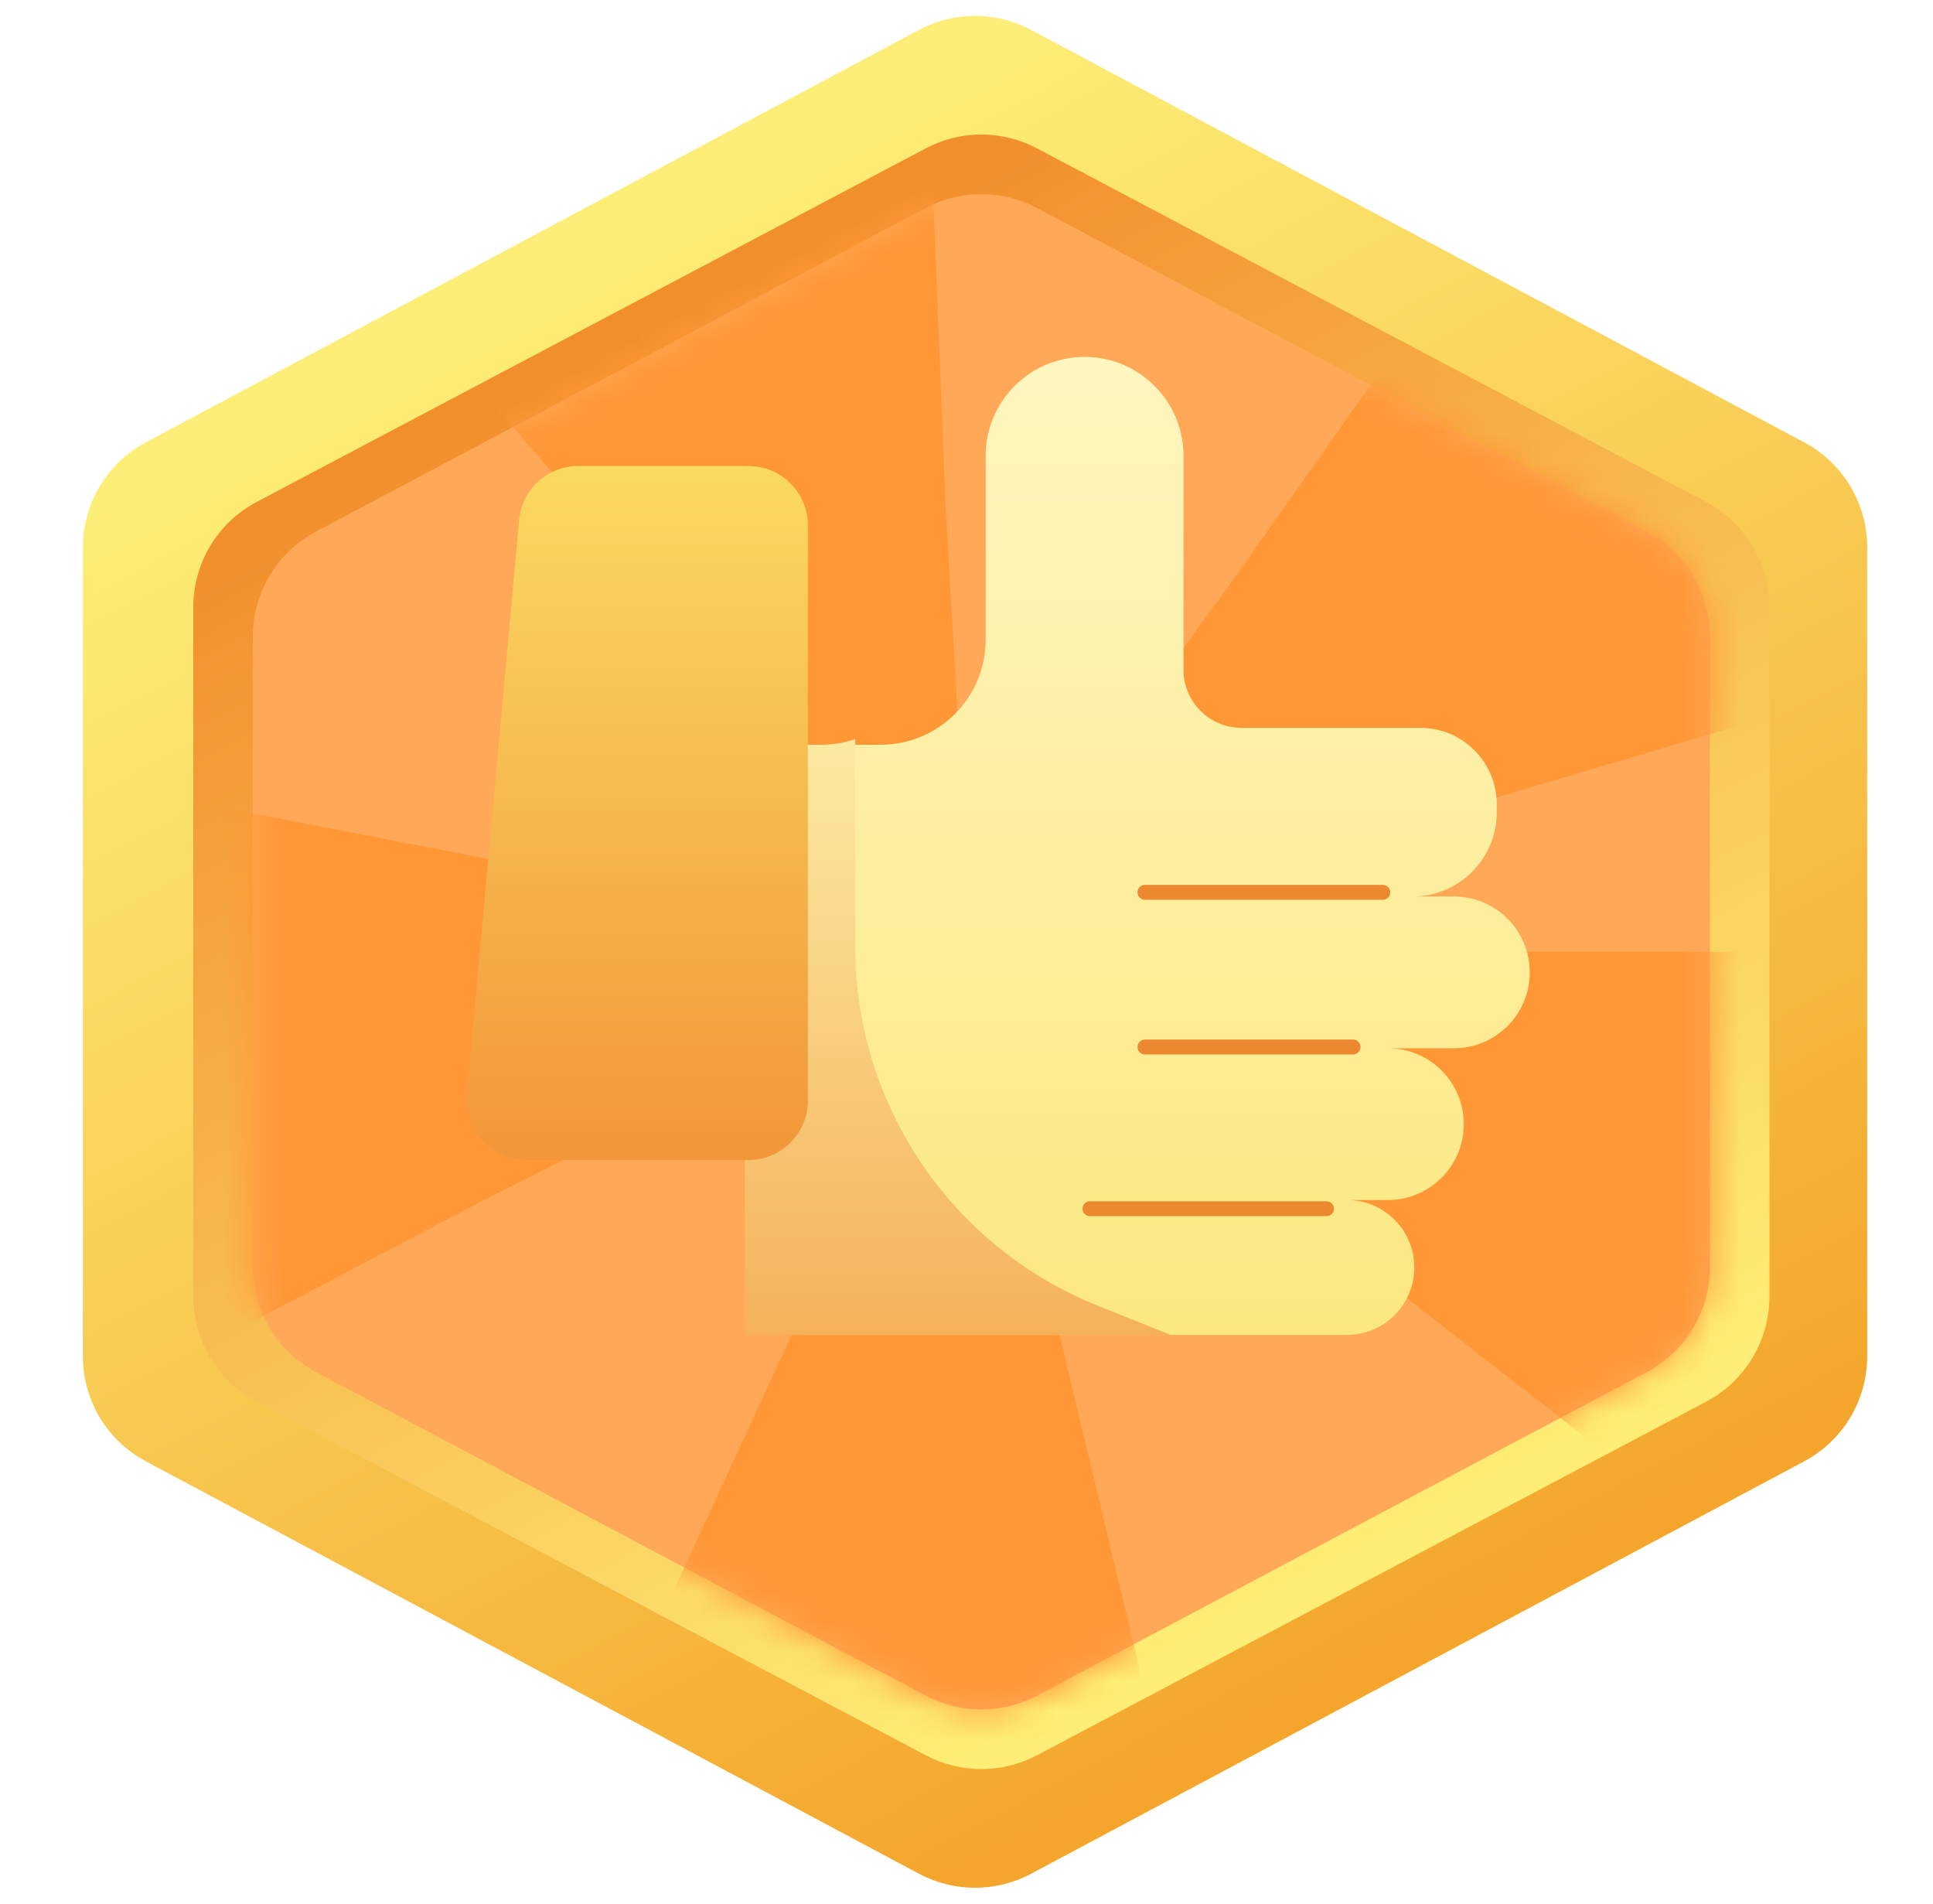 <svg width="65" height="64" viewBox="0 0 65 64" fill="none" xmlns="http://www.w3.org/2000/svg">
<g id="Frame 263">
<path id="Polygon 14" d="M30.905 1.004C32.081 0.376 33.493 0.376 34.669 1.004L60.669 14.871C61.973 15.566 62.787 16.923 62.787 18.4V45.6C62.787 47.077 61.973 48.434 60.669 49.129L34.669 62.996C33.493 63.623 32.081 63.623 30.905 62.996L4.905 49.129C3.601 48.434 2.787 47.077 2.787 45.6V18.4C2.787 16.923 3.601 15.566 4.905 14.871L30.905 1.004Z" fill="url(#paint0_linear_972_8175)"/>
<path id="Polygon 16" d="M31.131 4.987C32.301 4.369 33.699 4.369 34.868 4.987L57.368 16.874C58.68 17.567 59.5 18.928 59.5 20.411V43.589C59.5 45.072 58.68 46.433 57.368 47.126L34.868 59.013C33.699 59.63 32.301 59.63 31.131 59.013L8.632 47.126C7.32 46.433 6.5 45.072 6.5 43.589V20.411C6.5 18.928 7.32 17.567 8.632 16.874L31.131 4.987Z" fill="url(#paint1_linear_972_8175)"/>
<path id="Polygon 17" d="M31.125 6.995C32.298 6.373 33.702 6.373 34.875 6.995L55.375 17.872C56.682 18.566 57.5 19.925 57.5 21.406V42.594C57.5 44.075 56.682 45.434 55.375 46.128L34.875 57.005C33.702 57.627 32.298 57.627 31.125 57.005L10.625 46.128C9.318 45.434 8.5 44.075 8.5 42.594V21.406C8.5 19.925 9.318 18.566 10.625 17.872L31.125 6.995Z" fill="#FFA857"/>
<g id="Mask group">
<mask id="mask0_972_8175" style="mask-type:alpha" maskUnits="userSpaceOnUse" x="8" y="6" width="50" height="52">
<path id="Polygon 18" d="M31.125 6.995C32.298 6.373 33.702 6.373 34.875 6.995L55.375 17.872C56.682 18.566 57.5 19.925 57.5 21.406V42.594C57.5 44.075 56.682 45.434 55.375 46.128L34.875 57.005C33.702 57.627 32.298 57.627 31.125 57.005L10.625 46.128C9.318 45.434 8.5 44.075 8.5 42.594V21.406C8.5 19.925 9.318 18.566 10.625 17.872L31.125 6.995Z" fill="#DB9833"/>
</mask>
<g mask="url(#mask0_972_8175)">
<circle id="Ellipse 73" cx="32.5" cy="32" r="18" stroke="#FF9737" stroke-width="24" stroke-dasharray="12 12"/>
</g>
</g>
<g id="Group 31">
<g id="Vector 53" filter="url(#filter0_i_972_8175)">
<path d="M31.144 21.508V15.326C31.144 13.489 32.634 12 34.471 12C36.308 12 37.797 13.489 37.797 15.326V22.519C37.797 23.597 38.672 24.471 39.75 24.471H45.762C47.181 24.471 48.331 25.622 48.331 27.041V27.306C48.331 28.871 47.062 30.14 45.497 30.14H46.889C48.298 30.14 49.44 31.282 49.44 32.691C49.44 34.1 48.298 35.242 46.889 35.242H44.671C46.08 35.242 47.222 36.384 47.222 37.793C47.222 39.202 46.08 40.344 44.671 40.344H43.291C44.544 40.344 45.559 41.359 45.559 42.611C45.559 43.864 44.544 44.879 43.291 44.879H25.046V25.038H27.614C29.564 25.038 31.144 23.458 31.144 21.508Z" fill="url(#paint2_linear_972_8175)"/>
</g>
<path id="Intersect" fill-rule="evenodd" clip-rule="evenodd" d="M39.364 44.879L36.93 43.905C31.994 41.931 28.758 37.151 28.758 31.835V24.849C28.399 24.971 28.015 25.038 27.614 25.038H25.046V44.879L39.364 44.879Z" fill="url(#paint3_linear_972_8175)"/>
<g id="Rectangle 173" filter="url(#filter1_ii_972_8175)">
<path d="M17.456 25.486C17.549 24.456 18.413 23.667 19.448 23.667H25.167C26.271 23.667 27.167 24.562 27.167 25.667V45C27.167 46.105 26.271 47 25.167 47H17.69C16.514 47 15.592 45.99 15.698 44.819L17.456 25.486Z" fill="url(#paint4_linear_972_8175)"/>
</g>
<path id="Vector 54" d="M38.5 30H46.5" stroke="#EC8830" stroke-width="0.5" stroke-linecap="round"/>
<path id="Vector 55" d="M38.5 35.2H45.5" stroke="#EC8830" stroke-width="0.5" stroke-linecap="round"/>
<path id="Vector 56" d="M36.651 40.636H44.606" stroke="#EC8830" stroke-width="0.5" stroke-linecap="round"/>
</g>
</g>
<defs>
<filter id="filter0_i_972_8175" x="25.046" y="12" width="26.394" height="32.879" filterUnits="userSpaceOnUse" color-interpolation-filters="sRGB">
<feFlood flood-opacity="0" result="BackgroundImageFix"/>
<feBlend mode="normal" in="SourceGraphic" in2="BackgroundImageFix" result="shape"/>
<feColorMatrix in="SourceAlpha" type="matrix" values="0 0 0 0 0 0 0 0 0 0 0 0 0 0 0 0 0 0 127 0" result="hardAlpha"/>
<feOffset dx="2"/>
<feGaussianBlur stdDeviation="1"/>
<feComposite in2="hardAlpha" operator="arithmetic" k2="-1" k3="1"/>
<feColorMatrix type="matrix" values="0 0 0 0 1 0 0 0 0 1 0 0 0 0 1 0 0 0 0.65 0"/>
<feBlend mode="normal" in2="shape" result="effect1_innerShadow_972_8175"/>
</filter>
<filter id="filter1_ii_972_8175" x="13.69" y="21.667" width="15.477" height="25.333" filterUnits="userSpaceOnUse" color-interpolation-filters="sRGB">
<feFlood flood-opacity="0" result="BackgroundImageFix"/>
<feBlend mode="normal" in="SourceGraphic" in2="BackgroundImageFix" result="shape"/>
<feColorMatrix in="SourceAlpha" type="matrix" values="0 0 0 0 0 0 0 0 0 0 0 0 0 0 0 0 0 0 127 0" result="hardAlpha"/>
<feOffset dx="2" dy="-4"/>
<feGaussianBlur stdDeviation="1"/>
<feComposite in2="hardAlpha" operator="arithmetic" k2="-1" k3="1"/>
<feColorMatrix type="matrix" values="0 0 0 0 0.886 0 0 0 0 0.349 0 0 0 0 0.161 0 0 0 1 0"/>
<feBlend mode="normal" in2="shape" result="effect1_innerShadow_972_8175"/>
<feColorMatrix in="SourceAlpha" type="matrix" values="0 0 0 0 0 0 0 0 0 0 0 0 0 0 0 0 0 0 127 0" result="hardAlpha"/>
<feOffset dx="-2" dy="-4"/>
<feGaussianBlur stdDeviation="1"/>
<feComposite in2="hardAlpha" operator="arithmetic" k2="-1" k3="1"/>
<feColorMatrix type="matrix" values="0 0 0 0 0.886 0 0 0 0 0.349 0 0 0 0 0.161 0 0 0 1 0"/>
<feBlend mode="normal" in2="effect1_innerShadow_972_8175" result="effect2_innerShadow_972_8175"/>
</filter>
<linearGradient id="paint0_linear_972_8175" x1="20" y1="8" x2="45.5" y2="56" gradientUnits="userSpaceOnUse">
<stop stop-color="#FDEE77"/>
<stop offset="1" stop-color="#F4A62C"/>
</linearGradient>
<linearGradient id="paint1_linear_972_8175" x1="21.705" y1="11" x2="43.898" y2="53.174" gradientUnits="userSpaceOnUse">
<stop stop-color="#F28F2D"/>
<stop offset="1" stop-color="#FEED76"/>
</linearGradient>
<linearGradient id="paint2_linear_972_8175" x1="37.243" y1="12" x2="37.243" y2="44.879" gradientUnits="userSpaceOnUse">
<stop stop-color="#FEF6C0"/>
<stop offset="1" stop-color="#FCE880"/>
</linearGradient>
<linearGradient id="paint3_linear_972_8175" x1="32.205" y1="24.849" x2="32.205" y2="44.879" gradientUnits="userSpaceOnUse">
<stop stop-color="#FCEAA3"/>
<stop offset="1" stop-color="#F5B159"/>
</linearGradient>
<linearGradient id="paint4_linear_972_8175" x1="21.333" y1="23.667" x2="21.333" y2="47" gradientUnits="userSpaceOnUse">
<stop stop-color="#FADA61"/>
<stop offset="1" stop-color="#F2963A"/>
</linearGradient>
</defs>
</svg>
